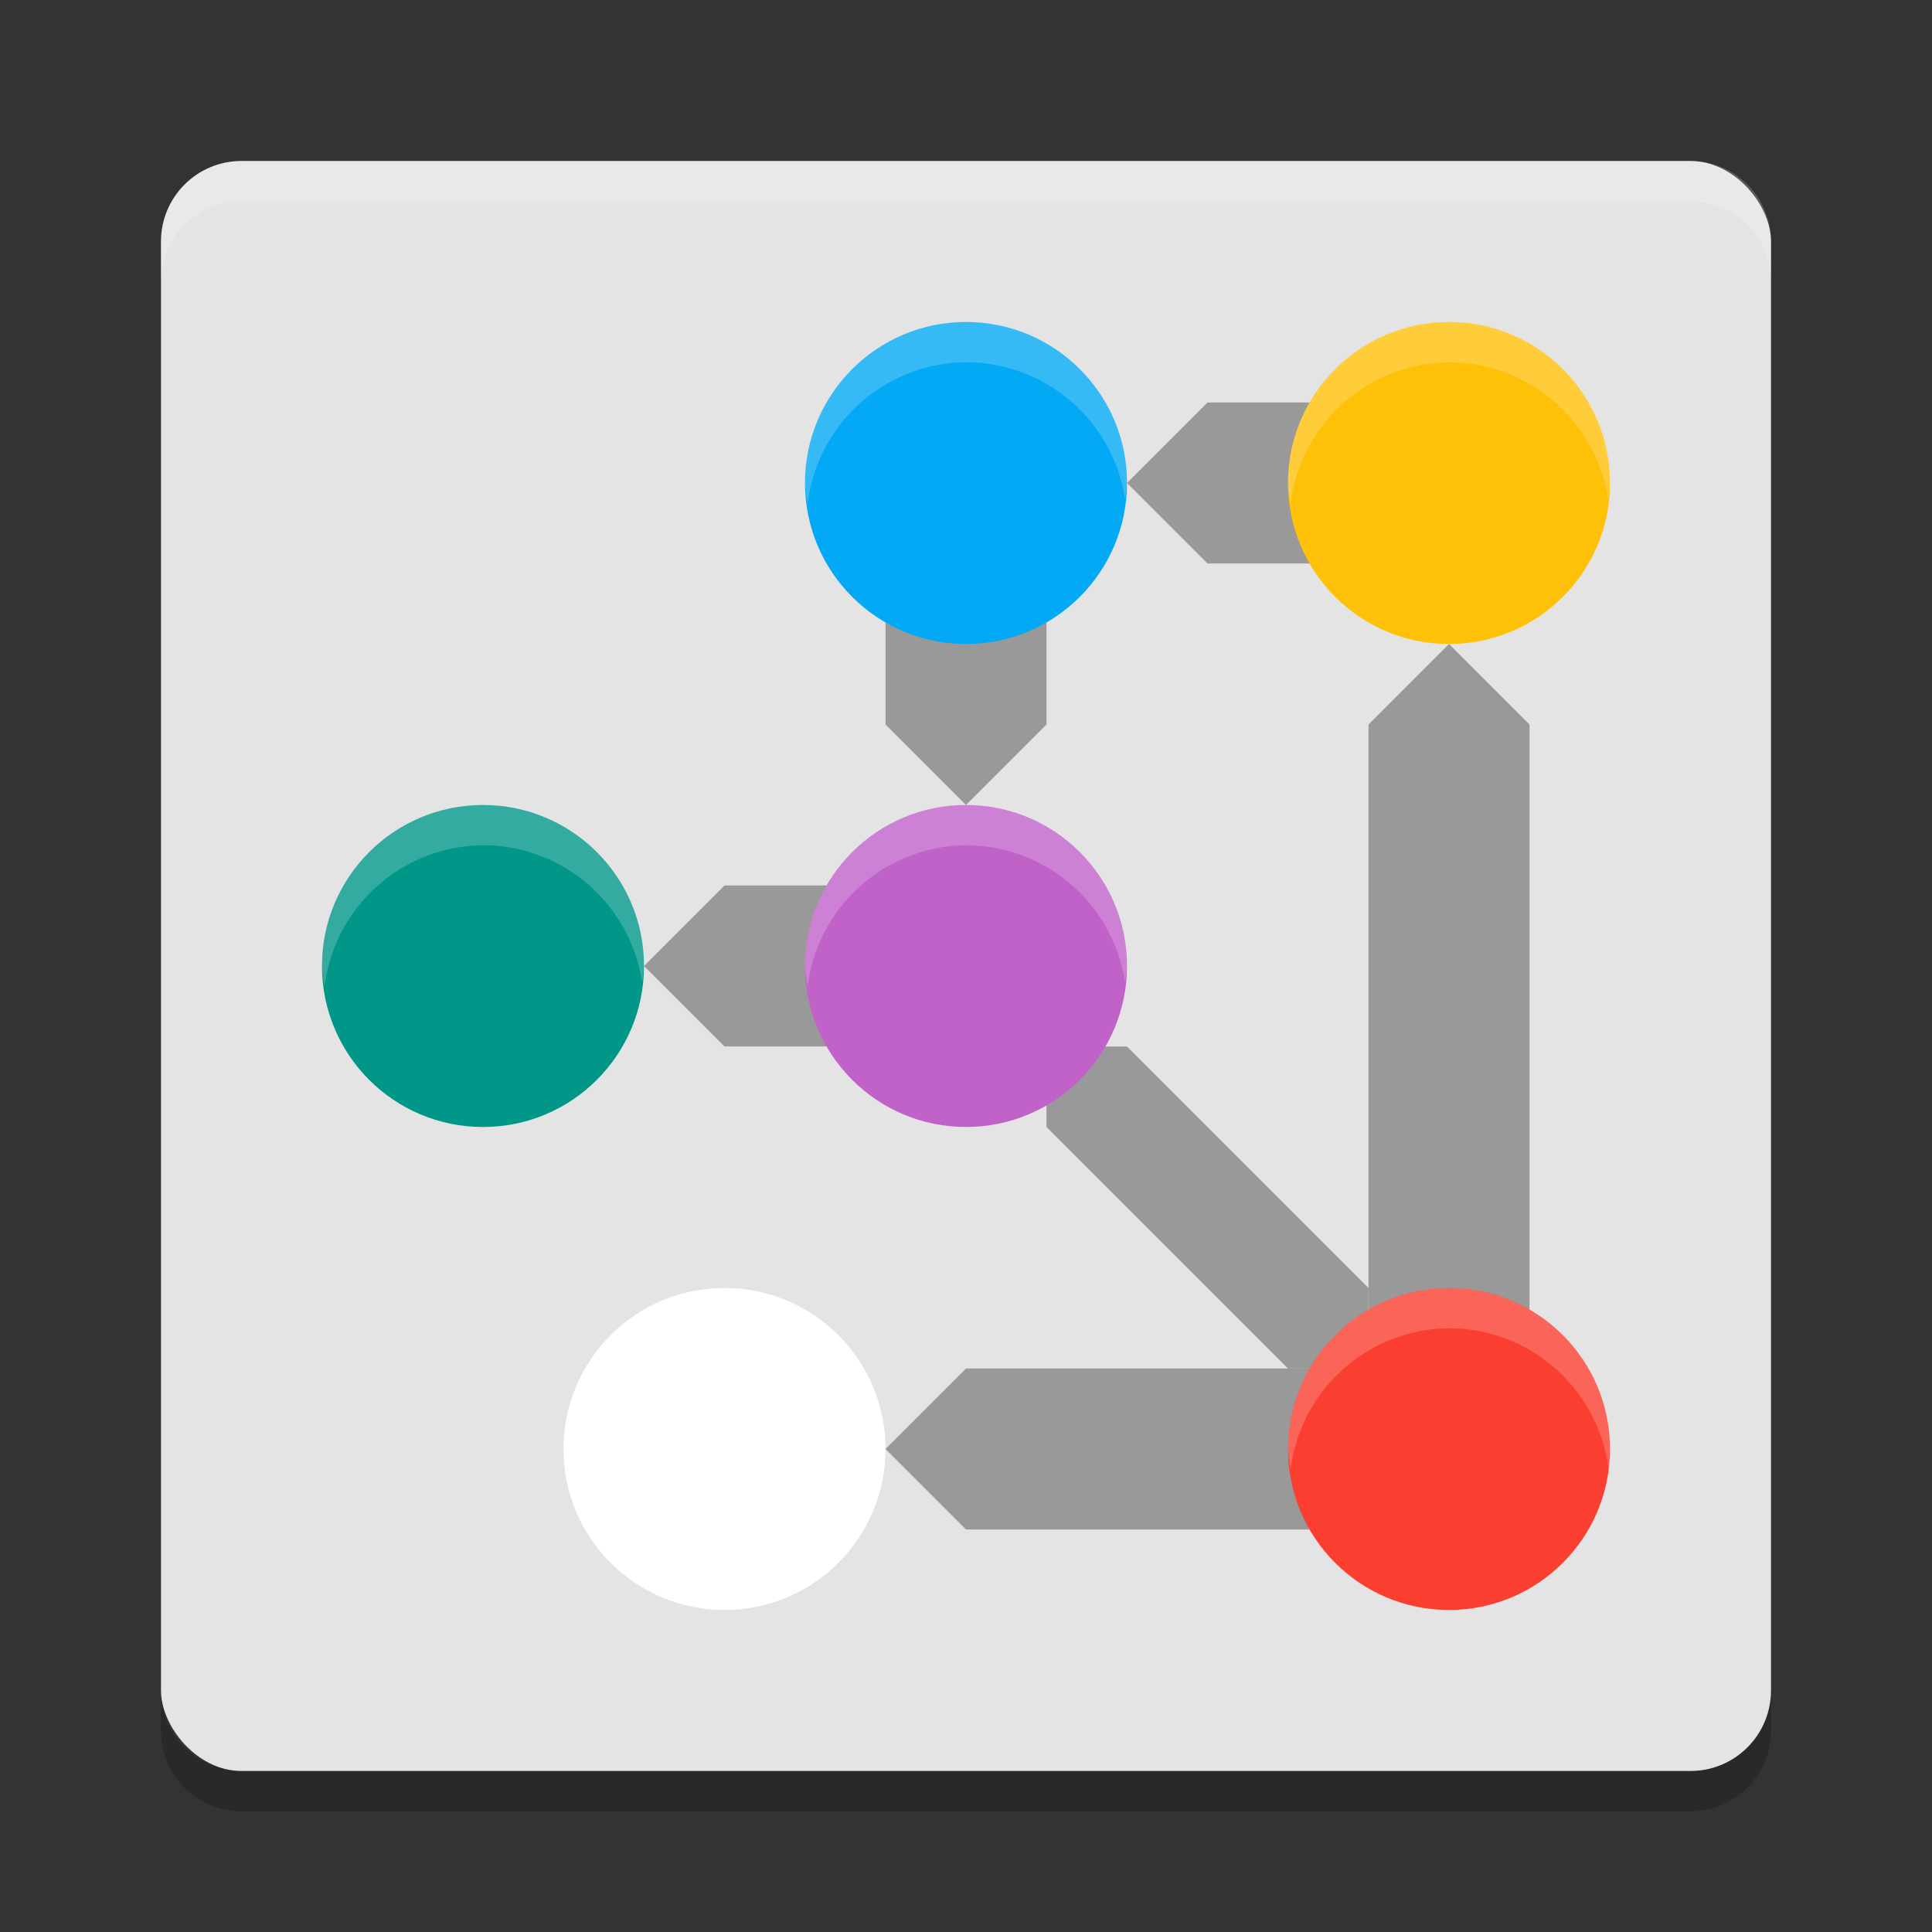 <svg width="24" height="24" version="1" xmlns="http://www.w3.org/2000/svg">
 <rect width="100%" height="100%" fill="#333333" stroke="none"/>
 <rect x="2" y="2" width="20" height="20" rx="1" ry="1" style="fill:#e4e4e4"/>
 <path d="m3 2c-0.554 0-1 0.446-1 1v0.5c0-0.554 0.446-1 1-1h18c0.554 0 1 0.446 1 1v-0.5c0-0.554-0.446-1-1-1z" style="fill:#ffffff;opacity:.2"/>
 <path d="m2 21v0.5c0 0.554 0.446 1 1 1h18c0.554 0 1-0.446 1-1v-0.5c0 0.554-0.446 1-1 1h-18c-0.554 0-1-0.446-1-1z" style="opacity:.2"/>
 <path d="m8 12 1-1h2v2h-2z" style="fill:#999999;stop-color:#000000"/>
 <path d="m13 13v1l3 3h1v-1l-3-3z" style="fill:#999999;stop-color:#000000"/>
 <circle cx="12" cy="12" r="2" style="fill:#c162c9;stop-color:#000000"/>
 <circle cx="6" cy="12" r="2" style="fill:#009688;stop-color:#000000"/>
 <path d="m12 10-1-1v-2h2v2z" style="fill:#999999;stop-color:#000000"/>
 <circle cx="12" cy="6" r="2" style="fill:#03a9f4;stop-color:#000000"/>
 <path d="m14 6 1-1h2v2h-2z" style="fill:#999999;stop-color:#000000"/>
 <circle cx="18" cy="6" r="2" style="fill:#ffc107;stop-color:#000000"/>
 <circle cx="9" cy="18" r="2" style="fill:#ffffff;stop-color:#000000"/>
 <path d="m18 8 1 1v8h-2v-8z" style="fill:#999999;stop-color:#000000"/>
 <path d="m11 18 1-1h5v2h-5z" style="fill:#999999;stop-color:#000000"/>
 <circle cx="18" cy="18" r="2" style="fill:#fa3e30;stop-color:#000000"/>
 <path d="m12 4a2 2 0 0 0-2 2 2 2 0 0 0 0.033 0.25 2 2 0 0 1 1.967-1.75 2 2 0 0 1 1.975 1.697 2 2 0 0 0 0.025-0.197 2 2 0 0 0-2-2zm6 0a2 2 0 0 0-2 2 2 2 0 0 0 0.033 0.25 2 2 0 0 1 1.967-1.75 2 2 0 0 1 1.975 1.697 2 2 0 0 0 0.025-0.197 2 2 0 0 0-2-2zm-12 6a2 2 0 0 0-2 2 2 2 0 0 0 0.033 0.25 2 2 0 0 1 1.967-1.75 2 2 0 0 1 1.975 1.697 2 2 0 0 0 0.025-0.197 2 2 0 0 0-2-2zm6 0a2 2 0 0 0-2 2 2 2 0 0 0 0.033 0.25 2 2 0 0 1 1.967-1.75 2 2 0 0 1 1.975 1.697 2 2 0 0 0 0.025-0.197 2 2 0 0 0-2-2zm-3 6a2 2 0 0 0-2 2 2 2 0 0 0 0.033 0.25 2 2 0 0 1 1.967-1.75 2 2 0 0 1 1.975 1.697 2 2 0 0 0 0.025-0.197 2 2 0 0 0-2-2zm9 0a2 2 0 0 0-2 2 2 2 0 0 0 0.033 0.25 2 2 0 0 1 1.967-1.75 2 2 0 0 1 1.982 1.75 2 2 0 0 0 0.018-0.25 2 2 0 0 0-2-2z" style="fill:#ffffff;opacity:.2;stop-color:#000000"/>
</svg>
